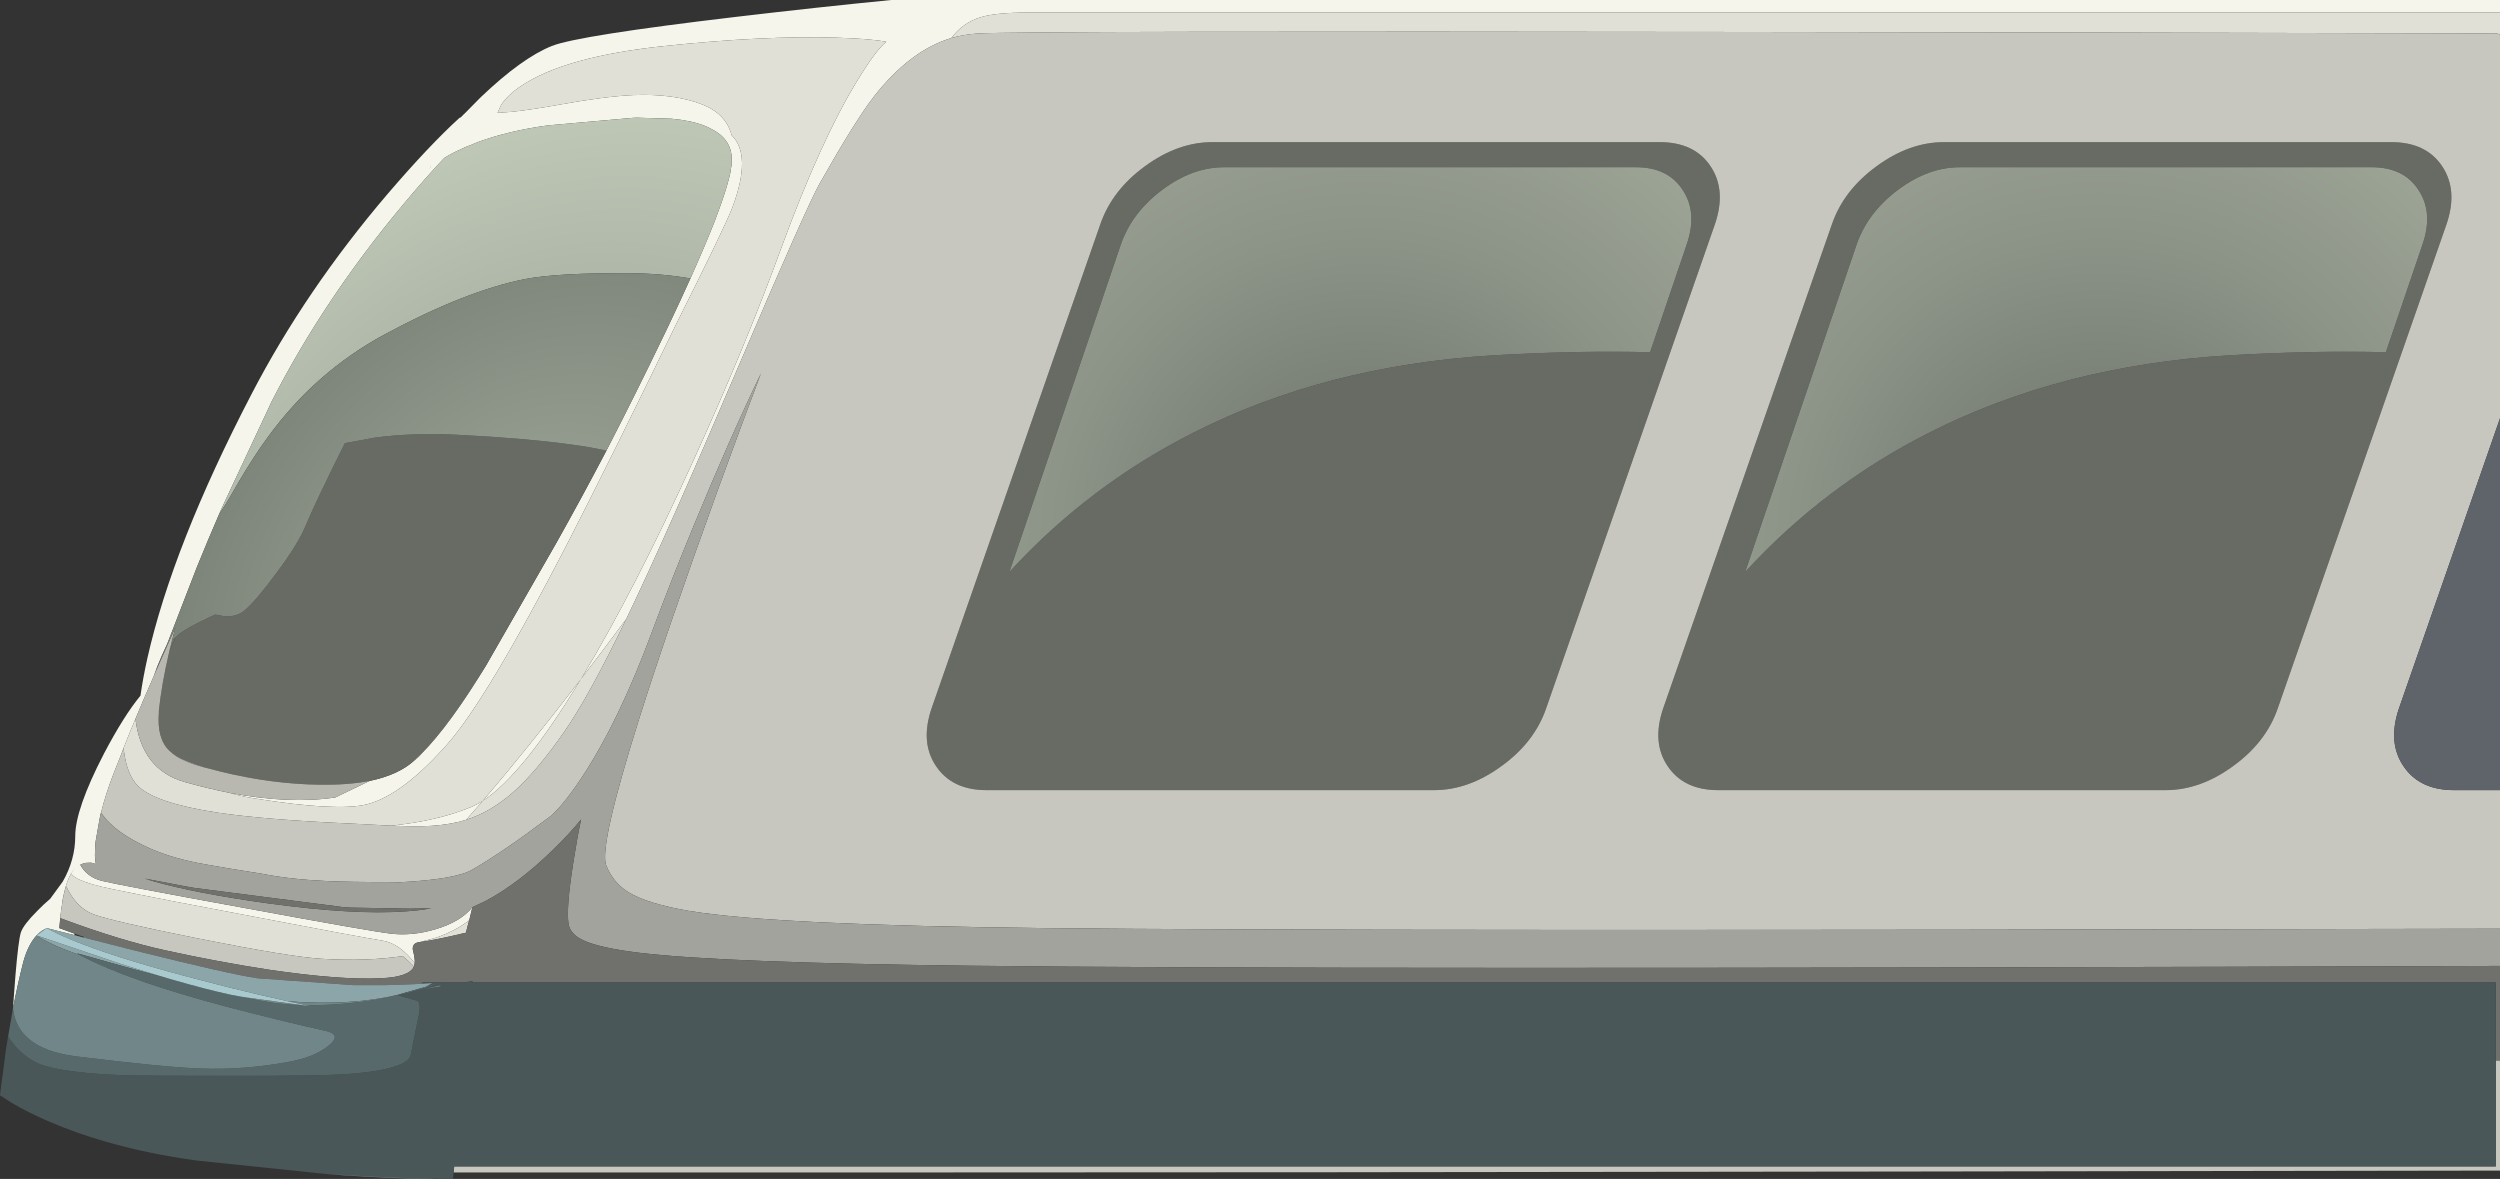 <?xml version="1.0" encoding="iso-8859-1"?>
<!-- Generator: Adobe Illustrator 16.0.0, SVG Export Plug-In . SVG Version: 6.00 Build 0)  -->
<!DOCTYPE svg PUBLIC "-//W3C//DTD SVG 1.1//EN" "http://www.w3.org/Graphics/SVG/1.1/DTD/svg11.dtd">
<svg version="1.1" id="FlashAICB" xmlns="http://www.w3.org/2000/svg" xmlns:xlink="http://www.w3.org/1999/xlink" x="0px" y="0px"
	 width="598px" height="282px" viewBox="0 0 598 282" style="enable-background:new 0 0 598 282;" xml:space="preserve">
<rect x="0" y="0" width="598" height="282" fill="#333333" stroke="none"/>
<g>
	<path style="fill-rule:evenodd;clip-rule:evenodd;fill:#F5F5EB;" d="M598,3H246c-5.167,0-8.95,0.367-11.35,1.1
		c-2.833,0.833-5.2,2.5-7.1,5c-6.533,1.967-12.667,6.583-18.4,13.85c-3,3.833-7.383,10.85-13.15,21.05
		c-2.1,3.767-8.433,18.033-19,42.8c-11.867,27.867-20.933,48.284-27.2,61.25c-3.767,5.101-7.383,9.9-10.85,14.4
		c8.533-14.101,17.617-31.784,27.25-53.05c8.2-18.033,15.133-34.833,20.8-50.4c6.267-17.067,12.317-30.35,18.15-39.85
		c2.9-4.767,5.184-7.816,6.85-9.15c-2.5-0.5-6.583-0.833-12.25-1c-11.333-0.333-24.917,0.333-40.75,2s-27.25,4.833-34.25,9.5
		c-2.2,1.467-3.817,2.983-4.85,4.55L119,27l3.4-0.25c3.167-0.333,7.033-0.917,11.6-1.75c7.233-1.3,13.033-2.05,17.4-2.25
		c6.6-0.267,12.133,0.483,16.6,2.25c3.8,1.5,6.133,3.95,7,7.35c3.233,3.133,3.317,8.833,0.25,17.1
		C174.05,52.617,169.633,61.8,162,77c-10.667,22-19.45,39.717-26.35,53.15C122.883,154.884,113.333,170.833,107,178
		c-7.2,8.167-13.617,12.967-19.25,14.4C83.017,193.566,74.1,193.1,61,191c-2.167-0.333-4.2-0.783-6.1-1.35
		c9.567,1.833,18,2.199,25.3,1.1l8.2-3.95c4.533-0.934,8.067-2.533,10.6-4.8c0.333-0.267,0.65-0.533,0.95-0.8l0.15-0.101
		c0.2-0.199,0.4-0.416,0.6-0.649c0.072-0.085,0.138-0.168,0.2-0.25c4.233-4.267,9.117-10.884,14.65-19.851
		c0.217-0.35,0.442-0.716,0.675-1.1L133,130c4.067-7.233,8.083-14.633,12.05-22.2c4.667-9.033,9.284-18.3,13.85-27.8
		c0.4-0.867,0.8-1.7,1.2-2.5c1.867-3.933,3.55-7.567,5.05-10.9c2.467-5.5,4.483-10.267,6.05-14.3c0.033-0.1,0.066-0.2,0.1-0.3
		c0.067-0.133,0.117-0.267,0.15-0.4c1.367-3.633,2.35-6.633,2.95-9c0.033-0.133,0.067-0.283,0.1-0.45c0-0.066,0.017-0.117,0.05-0.15
		c0.034-0.233,0.083-0.467,0.15-0.7c0.033-0.2,0.066-0.4,0.1-0.6c0-0.167,0.017-0.317,0.05-0.45c0.033-0.1,0.05-0.183,0.05-0.25
		c0-0.1,0.017-0.2,0.05-0.3c0-0.034,0-0.067,0-0.1c0-0.067,0.017-0.117,0.05-0.15c0-0.034,0-0.067,0-0.1s0-0.067,0-0.1
		c0-0.067,0-0.117,0-0.15s0-0.067,0-0.1c0.267-3.233-0.967-5.733-3.7-7.5l-0.05-0.05l-1.85-1c-0.233-0.1-0.467-0.2-0.7-0.3
		c-2.133-0.867-4.817-1.45-8.05-1.75l-8.4-0.25c-0.333,0-0.667,0.017-1,0.05L131,30c-6.267,0.867-11.8,2.183-16.6,3.95l-2.65,1.075
		c-0.2,0.075-0.4,0.15-0.6,0.225c-0.167,0.067-0.316,0.15-0.45,0.25c-0.167,0.033-0.317,0.1-0.45,0.2c-0.7,0.3-1.367,0.617-2,0.95
		c-0.7,0.367-1.35,0.733-1.95,1.1c-3.033,3.2-6.3,6.9-9.8,11.1C83.8,64.017,73.3,79.733,65,96l-12.1,25.85
		c-0.133,0.333-0.283,0.683-0.45,1.05c-1.785,4.108-3.569,8.358-5.35,12.75L40,154l-1.35,2.975c-0.707,1.594-1.34,3.202-1.9,4.825
		c-1.533,3.467-2.983,6.851-4.35,10.15c-1,2.366-1.95,4.7-2.85,7c-0.2,0.533-0.4,1.066-0.6,1.6c-0.633,1.566-1.25,3.117-1.85,4.65
		c-1.2,3.133-2.15,6.083-2.85,8.85c-0.033,0.101-0.067,0.2-0.1,0.3c-0.111,0.456-0.211,0.906-0.3,1.351l-0.975,5.524
		c-0.05,0.443-0.091,0.886-0.125,1.325v0.25c-0.033,0.667-0.05,1.3-0.05,1.9l0.2,2c-0.4-0.2-0.783-0.316-1.15-0.351L20.5,206.4
		c-0.533,0.1-1.083,0.3-1.65,0.6l0.35-0.15c0.767,1.434,1.917,2.517,3.45,3.25c0.5,0.233,1.067,0.434,1.7,0.601
		c2.867,0.7,14.35,2.883,34.45,6.55c20.4,3.767,32.034,5.8,34.9,6.1c3.3,0.367,6.767,0.017,10.4-1.05c4.066-1.2,7.033-2.967,8.9-5.3
		l-0.75,3.1l-0.05,0.051c-2.067,1.633-4.65,3-7.75,4.1l-4.1,1.1c-1.2,0.134-1.733,0.75-1.6,1.851c0.367,1.399,0.517,2.467,0.45,3.2
		c-2.434-3.167-5-4.967-7.7-5.4c-3.367-0.533-12.883-2.3-28.55-5.3c-16.434-3.101-28.417-5.434-35.95-7
		c-1.8-0.367-3.35-0.733-4.65-1.101c-3.1-0.899-4.867-1.783-5.3-2.649c0.267-0.467,0.55-0.867,0.85-1.2
		c-1.267,1.333-2.25,3.866-2.95,7.6l-0.05,0.601c-0.2,1.1-0.367,2.316-0.5,3.649l-0.2,2.4l3.7,1.35l-0.2,0.301L11.2,222l-0.95,0.5
		c-0.467,0.267-0.967,0.684-1.5,1.25c-1.367,1.5-2.417,3.583-3.15,6.25c-0.867,3.333-1.7,7.066-2.5,11.2l0.6-7.95
		c0.466-5.566,0.9-8.983,1.3-10.25c0.433-1.233,1.733-2.934,3.9-5.1c1.067-1.101,2.1-2.067,3.1-2.9l3-4.1c2-3.5,3-7.134,3-10.9
		c0-4.3,2.267-10.833,6.8-19.6c3.2-6.101,6.133-10.767,8.8-14c0.4-2.834,0.95-5.817,1.65-8.95c4.067-18,12.367-39.05,24.9-63.15
		c8.6-16.566,19.467-32.55,32.6-47.95c6.6-7.7,12.317-13.75,17.15-18.15l0.35-0.15c0.3-0.333,0.633-0.667,1-1l3.2-3.25
		c0.2-0.2,0.383-0.383,0.55-0.55c6.567-6.267,12.233-10.35,17-12.25c4.167-1.667,18.95-4,44.35-7c12.7-1.5,24.983-2.833,36.85-4H598
		V3z M102.85,40.25l0.35-0.9c-0.167,0.367-0.3,0.683-0.4,0.95L102.85,40.25z M111.5,196.1c-2.467,0.767-5.267,1.25-8.4,1.45
		c-2.367,0.134-5.55,0.117-9.55-0.05c7.367-0.733,13.784-2.233,19.25-4.5c0.767-0.333,1.667-0.816,2.7-1.45L111.5,196.1z
		 M115.5,191.55c7.133-8.333,14.95-18.033,23.45-29.1C129.717,177.717,121.9,187.417,115.5,191.55z"/>
	<path style="fill-rule:evenodd;clip-rule:evenodd;fill:#6F736A;" d="M37.55,160c0.35-1.075,0.717-2.083,1.1-3.025L40,154l0.05-0.05
		l0.225-0.125L40.3,153.8c-0.042,0.075-0.084,0.15-0.125,0.226c-0.082,0.18-0.157,0.371-0.225,0.574L37.55,160z M40.55,155.6
		l0.45-1.85c0.067-0.2,0.117-0.4,0.15-0.6L42,152.5L40.55,155.6z"/>
	<path style="fill-rule:evenodd;clip-rule:evenodd;fill:#676B63;" d="M116.225,159.25c-0.642,1.011-1.217,1.927-1.725,2.75
		c-5.833,9.3-11,15.967-15.5,20c-2.533,2.267-6.067,3.866-10.6,4.8c-3.433,0.667-7.417,0.967-11.95,0.9
		c-7.567-0.101-15.35-1.117-23.35-3.05l-4.45-1.15c-2.733-0.833-4.833-1.667-6.3-2.5c-0.733-0.467-1.35-0.95-1.85-1.45
		c-2-1.899-2.833-4.934-2.5-9.1V170c0.433-4.167,1.233-8.75,2.4-13.75c0.067-0.233,0.117-0.45,0.15-0.65l1.45-3.1
		c0.633-0.833,2.4-2,5.3-3.5c1.467-0.733,2.867-1.4,4.2-2l2.4,0.45c1.833,0.066,3.367-0.417,4.6-1.45c1.7-1.4,4.183-4.3,7.45-8.7
		c3.533-4.733,5.883-8.5,7.05-11.3c1.667-4,4.833-10.667,9.5-20l7.05-1.3c6.167-0.833,12.817-1.067,19.95-0.7
		c10.567,0.533,19.45,1.283,26.65,2.25c3.533,0.467,6.5,0.983,8.9,1.55c-3.966,7.567-7.983,14.967-12.05,22.2L116.225,159.25z
		 M584.15,39.75c2.566,3.833,2.916,8.467,1.05,13.9L544.85,169.4c-1.866,5.433-5.433,10.05-10.699,13.85
		c-5.233,3.833-10.617,5.75-16.15,5.75H411c-5.5,0-9.533-1.917-12.1-5.75c-2.567-3.8-2.917-8.417-1.051-13.85L438.2,53.65
		c1.866-5.433,5.434-10.066,10.7-13.9C454.134,35.917,459.5,34,465,34h107C577.533,34,581.583,35.917,584.15,39.75z M567.35,40
		H468.8c-5.066,0-10.017,1.817-14.85,5.45c-4.8,3.6-8.084,7.95-9.851,13.05l-26.649,78.3c12.633-13.767,27.333-24.883,44.1-33.35
		c21.134-10.667,44.967-16.817,71.5-18.45c13.7-0.8,26.25-1.05,37.65-0.75l8.75-25.75c1.767-5.1,1.45-9.45-0.95-13.05
		C576.134,41.817,572.417,40,567.35,40z M410.2,53.65L369.85,169.4c-1.866,5.433-5.433,10.05-10.699,13.85
		c-5.233,3.833-10.617,5.75-16.15,5.75H236c-5.5,0-9.533-1.917-12.1-5.75c-2.566-3.8-2.917-8.417-1.05-13.85L263.2,53.65
		c1.867-5.433,5.433-10.066,10.7-13.9C279.133,35.917,284.5,34,290,34h107c5.533,0,9.583,1.917,12.15,5.75
		C411.717,43.583,412.066,48.217,410.2,53.65z M391.35,40H292.8c-5.066,0-10.017,1.817-14.85,5.45c-4.8,3.6-8.083,7.95-9.85,13.05
		l-26.65,78.3c12.633-13.767,27.333-24.883,44.1-33.35c21.134-10.667,44.967-16.817,71.5-18.45c13.7-0.8,26.25-1.05,37.65-0.75
		l8.75-25.75c1.767-5.1,1.45-9.45-0.95-13.05C400.134,41.817,396.417,40,391.35,40z"/>
	<path style="fill-rule:evenodd;clip-rule:evenodd;fill:#E0E0D7;" d="M101.15,234l0.05,0.2l-0.1-0.15L101.15,234z M99.2,230.4
		l-0.2,0.8c-0.567-0.634-1.183-1.233-1.85-1.8l-0.8-0.7c-5.767,0.866-12.217,1.083-19.35,0.649c-5-0.3-14.767-1.899-29.3-4.8
		c-13.967-2.8-22.417-4.75-25.35-5.85c-2.733-1.033-4.917-3.283-6.55-6.75c-0.367,1.166-0.667,2.5-0.9,4l0.05-0.601
		c0.7-3.733,1.683-6.267,2.95-7.6c-0.3,0.333-0.583,0.733-0.85,1.2c0.434,0.866,2.2,1.75,5.3,2.649c1.3,0.367,2.85,0.733,4.65,1.101
		c7.533,1.566,19.517,3.899,35.95,7c15.667,3,25.183,4.767,28.55,5.3C94.2,225.434,96.767,227.233,99.2,230.4z M112.2,220.15
		l-0.75,2.949c-4.7,1.134-8.4,1.884-11.1,2.25l4.1-1.1C107.55,223.15,110.133,221.783,112.2,220.15z M20.5,206.4
		c-0.433,0.1-0.867,0.25-1.3,0.449L18.85,207C19.417,206.7,19.967,206.5,20.5,206.4z M22.875,201.225
		c-0.049,0.535-0.091,1.061-0.125,1.575v-0.25C22.784,202.11,22.825,201.668,22.875,201.225z M42.35,181
		c1.467,0.833,3.566,1.667,6.3,2.5c-1.267-0.333-2.333-0.667-3.2-1C44.25,182.033,43.217,181.533,42.35,181z M32.4,171.95
		c0.967,8.1,4.883,13.133,11.75,15.1c3.667,1.033,7.25,1.9,10.75,2.601c1.9,0.566,3.934,1.017,6.1,1.35
		c13.1,2.1,22.017,2.566,26.75,1.4c5.633-1.434,12.05-6.233,19.25-14.4c6.333-7.167,15.883-23.116,28.65-47.85
		C142.55,116.717,151.333,99,162,77c7.633-15.2,12.05-24.383,13.25-27.55c3.067-8.267,2.983-13.967-0.25-17.1
		c-0.867-3.4-3.2-5.85-7-7.35c-4.467-1.767-10-2.517-16.6-2.25c-4.367,0.2-10.167,0.95-17.4,2.25
		c-4.567,0.833-8.433,1.417-11.6,1.75L119,27l0.9-1.95c1.033-1.566,2.65-3.083,4.85-4.55c7-4.667,18.417-7.833,34.25-9.5
		s29.417-2.333,40.75-2c5.667,0.167,9.75,0.5,12.25,1c-1.667,1.333-3.95,4.383-6.85,9.15C199.317,28.65,193.267,41.933,187,59
		c-5.667,15.567-12.6,32.367-20.8,50.4c-9.633,21.267-18.717,38.95-27.25,53.05c3.466-4.5,7.083-9.3,10.85-14.4
		C143.833,160.417,138.9,169.4,135,175c-4.367,6.3-8.45,11.134-12.25,14.5c-3.6,3.167-7.35,5.366-11.25,6.6l4-4.55
		c-1.033,0.634-1.933,1.117-2.7,1.45c-5.466,2.267-11.883,3.767-19.25,4.5c-4.066-0.233-7.25-0.4-9.55-0.5
		c-13.533-0.6-24.15-1.467-31.85-2.6c-10.033-1.534-16.417-3.667-19.15-6.4c-1.833-1.833-2.983-4.85-3.45-9.05
		C30.45,176.65,31.4,174.316,32.4,171.95z M111.75,35.025c-0.361,0.147-0.711,0.306-1.05,0.475c0.133-0.1,0.283-0.183,0.45-0.25
		C111.35,35.175,111.55,35.1,111.75,35.025z M100.7,180.45c-0.049,0.049-0.099,0.099-0.15,0.149c-0.2,0.2-0.4,0.4-0.6,0.601
		c-0.3,0.267-0.617,0.533-0.95,0.8c4.5-4.033,9.667-10.7,15.5-20c0.508-0.823,1.083-1.739,1.725-2.75
		c-0.233,0.384-0.458,0.75-0.675,1.1c-5.533,8.967-10.417,15.584-14.65,19.851C100.838,180.282,100.772,180.365,100.7,180.45z
		 M598,8.3c-0.3-0.2-0.634-0.3-1-0.3c-63.333-0.167-123.7-0.283-181.1-0.35C302.5,7.483,241.867,7.6,234,8
		c-2.333,0.167-4.483,0.533-6.45,1.1c1.9-2.5,4.267-4.167,7.1-5C237.05,3.367,240.833,3,246,3h352V8.3z M102.85,40.25l-0.05,0.05
		c0.1-0.267,0.233-0.583,0.4-0.95L102.85,40.25z M41,153.75c0.1-0.467,0.217-0.9,0.35-1.3c-0.067,0.233-0.133,0.467-0.2,0.7
		C41.117,153.35,41.067,153.55,41,153.75z M115.5,191.55c6.4-4.133,14.217-13.833,23.45-29.1
		C130.45,173.517,122.633,183.217,115.5,191.55z"/>
	<path style="fill-rule:evenodd;clip-rule:evenodd;fill:#C7C7BF;" d="M14.9,215.95c0.233-1.5,0.533-2.834,0.9-4
		c1.633,3.467,3.817,5.717,6.55,6.75c2.933,1.1,11.383,3.05,25.35,5.85c14.533,2.9,24.3,4.5,29.3,4.8
		c7.133,0.434,13.583,0.217,19.35-0.649l0.8,0.7c0.667,0.566,1.283,1.166,1.85,1.8c-0.7,1.666-3.367,2.6-8,2.8
		c-6.467,0.3-15.35-0.384-26.65-2.05c-8.067-1.233-16.283-2.767-24.65-4.601c-7.333-1.6-15.733-4.166-25.2-7.699
		c-0.033-0.034-0.067-0.051-0.1-0.051C14.533,218.267,14.7,217.05,14.9,215.95z M111.5,196.1c3.9-1.233,7.65-3.433,11.25-6.6
		c3.8-3.366,7.883-8.2,12.25-14.5c3.9-5.6,8.833-14.583,14.8-26.95c6.267-12.966,15.333-33.383,27.2-61.25
		c10.567-24.767,16.9-39.033,19-42.8c5.767-10.2,10.15-17.217,13.15-21.05c5.733-7.267,11.867-11.883,18.4-13.85
		c1.967-0.567,4.117-0.934,6.45-1.1c7.867-0.4,68.5-0.517,181.9-0.35C473.3,7.717,533.667,7.833,597,8c0.366,0,0.7,0.1,1,0.3v91.75
		L573.85,169.4c-1.866,5.433-1.517,10.05,1.051,13.85c2.566,3.833,6.6,5.75,12.1,5.75h11v33.15
		c-184.634,0.433-300.633,0.383-348-0.15c-42.967-0.467-71.333-1.833-85.1-4.1c-6.7-1.134-11.566-2.634-14.6-4.5
		c-2.4-1.467-4.167-3.601-5.3-6.4c-1.167-2.967,1.45-14.616,7.85-34.95c4.533-14.366,10.767-32.517,18.7-54.45
		c3.967-10.9,7.467-20.35,10.5-28.35c-4.833,10-10.2,22.15-16.1,36.45c-3.4,8.2-6.717,16.633-9.95,25.3
		c-5.233,14.167-10.8,25.75-16.7,34.75c-1.833,2.8-3.6,5.184-5.3,7.15l-2,2.1c-8,6-14.333,10.333-19,13
		c-2.667,1.566-8.517,2.583-17.55,3.05l-1.4-0.05c-7.267,0-12.55-0.083-15.85-0.25c-5.833-0.267-11.017-0.85-15.55-1.75
		c-6.133-0.967-10.65-1.717-13.55-2.25c-5.1-0.9-9.467-2.15-13.1-3.75c-5.819-2.561-9.761-5.436-11.825-8.625l-0.025-0.025
		c0.033-0.1,0.067-0.199,0.1-0.3c0.7-2.767,1.65-5.717,2.85-8.85c0.6-1.533,1.217-3.084,1.85-4.65c0.2-0.533,0.4-1.066,0.6-1.6
		c0.467,4.2,1.617,7.217,3.45,9.05c2.733,2.733,9.117,4.866,19.15,6.4c7.7,1.133,18.317,2,31.85,2.6c2.3,0.1,5.483,0.267,9.55,0.5
		c4,0.167,7.184,0.184,9.55,0.05C106.233,197.35,109.033,196.866,111.5,196.1z M584.15,39.75C581.583,35.917,577.533,34,572,34H465
		c-5.5,0-10.866,1.917-16.1,5.75c-5.267,3.833-8.834,8.467-10.7,13.9L397.85,169.4c-1.866,5.433-1.517,10.05,1.051,13.85
		c2.566,3.833,6.6,5.75,12.1,5.75h107c5.533,0,10.917-1.917,16.15-5.75c5.267-3.8,8.833-8.417,10.699-13.85L585.2,53.65
		C587.066,48.217,586.717,43.583,584.15,39.75z M410.2,53.65c1.866-5.433,1.517-10.066-1.05-13.9C406.583,35.917,402.533,34,397,34
		H290c-5.5,0-10.867,1.917-16.1,5.75c-5.267,3.833-8.833,8.467-10.7,13.9L222.85,169.4c-1.867,5.433-1.517,10.05,1.05,13.85
		c2.567,3.833,6.6,5.75,12.1,5.75h107c5.533,0,10.917-1.917,16.15-5.75c5.267-3.8,8.833-8.417,10.699-13.85L410.2,53.65z
		 M598,253.65V280c-93,0.167-186.283,0.3-279.85,0.4c-92.267,0.066-162.15,0.083-209.65,0.05l0.15-1.45H597v-25.35H598z
		 M20.2,224.15l1.15,0.449l-1.2-0.3C20.15,224.233,20.167,224.184,20.2,224.15z"/>
	<path style="fill-rule:evenodd;clip-rule:evenodd;fill:#5F646B;" d="M598,100.05V189h-11c-5.5,0-9.533-1.917-12.1-5.75
		c-2.567-3.8-2.917-8.417-1.051-13.85L598,100.05z"/>
	<path style="fill-rule:evenodd;clip-rule:evenodd;fill:#A3A39D;" d="M19.2,206.85c0.433-0.199,0.867-0.35,1.3-0.449l1.25-0.051
		c0.367,0.034,0.75,0.15,1.15,0.351l-0.2-2c0-0.601,0.017-1.233,0.05-1.9c0.034-0.515,0.076-1.04,0.125-1.575l0.975-5.524
		c0.088-0.444,0.188-0.895,0.3-1.351l0.025,0.025c2.064,3.189,6.006,6.064,11.825,8.625c3.633,1.6,8,2.85,13.1,3.75
		c2.9,0.533,7.417,1.283,13.55,2.25c4.533,0.9,9.717,1.483,15.55,1.75c3.3,0.167,8.583,0.25,15.85,0.25l1.4,0.05
		c9.033-0.467,14.883-1.483,17.55-3.05c4.667-2.667,11-7,19-13l2-2.1c1.7-1.967,3.467-4.351,5.3-7.15
		c5.9-9,11.467-20.583,16.7-34.75c3.233-8.667,6.55-17.1,9.95-25.3c5.9-14.3,11.267-26.45,16.1-36.45
		c-3.033,8-6.533,17.45-10.5,28.35c-7.933,21.933-14.167,40.083-18.7,54.45c-6.4,20.334-9.017,31.983-7.85,34.95
		c1.133,2.8,2.9,4.934,5.3,6.4c3.034,1.866,7.9,3.366,14.6,4.5c13.767,2.267,42.133,3.633,85.1,4.1
		c47.367,0.533,163.366,0.583,348,0.15v8.899c-189.634,0.634-311.633,0.617-366-0.05c-39.467-0.467-65.833-1.5-79.1-3.1
		c-6.267-0.767-10.7-1.75-13.3-2.95c-2.133-0.967-3.333-2.283-3.6-3.95c-0.4-2.5-0.017-7.417,1.15-14.75
		c0.567-3.667,1.184-7.083,1.85-10.25c-1.7,2.134-3.933,4.55-6.7,7.25c-5.533,5.4-10.933,9.5-16.2,12.3L113,217
		c-1.867,2.333-4.833,4.1-8.9,5.3c-3.633,1.066-7.1,1.417-10.4,1.05c-2.867-0.3-14.5-2.333-34.9-6.1
		c-20.1-3.667-31.583-5.85-34.45-6.55c-0.633-0.167-1.2-0.367-1.7-0.601C21.117,209.366,19.967,208.283,19.2,206.85z M102.95,217.3
		c0.066,0,0.15-0.017,0.25-0.05c-1.733,0.033-3.434,0.066-5.1,0.1l-14.3-0.25c-0.5-0.033-1.017-0.066-1.55-0.1l-35.65-4.6
		c-0.767-0.134-1.533-0.267-2.3-0.4l-9.3-1.775c-0.136-0.023-0.27-0.049-0.4-0.074l1.75,0.55c6.8,1.967,16.083,3.767,27.85,5.399
		c13.7,1.867,24.633,2.5,32.8,1.9C99.133,217.866,101.117,217.634,102.95,217.3z"/>
	<path style="fill-rule:evenodd;clip-rule:evenodd;fill:#70706C;" d="M99.2,230.4c0.066-0.733-0.083-1.801-0.45-3.2
		c-0.133-1.101,0.4-1.717,1.6-1.851c2.7-0.366,6.4-1.116,11.1-2.25l0.75-2.949l0.05-0.051L113,217l3.1-1.45
		c5.267-2.8,10.667-6.899,16.2-12.3c2.767-2.7,5-5.116,6.7-7.25c-0.667,3.167-1.283,6.583-1.85,10.25
		c-1.167,7.333-1.55,12.25-1.15,14.75c0.267,1.667,1.467,2.983,3.6,3.95c2.6,1.2,7.033,2.184,13.3,2.95
		c13.267,1.6,39.633,2.633,79.1,3.1c54.367,0.667,176.366,0.684,366,0.05v22.601h-1V235H113v-0.3c-0.667,0.1-1.3,0.2-1.9,0.3h-5.75
		H101v0.3c-0.133,0-0.267,0.017-0.4,0.05c-2,0.101-4.133,0.184-6.4,0.25l-2.5,0.051c-1.767,0-3.55,0-5.35,0c-0.6,0-1.184,0-1.75,0
		L61.55,234c-4.633-0.7-14.417-2.917-29.35-6.65l-10.8-2.75h-0.05l-1.15-0.449l-2.3-0.801L14.2,222l0.2-2.4
		c0.033,0,0.067,0.017,0.1,0.051c9.467,3.533,17.867,6.1,25.2,7.699c8.367,1.834,16.583,3.367,24.65,4.601
		c11.3,1.666,20.183,2.35,26.65,2.05c4.633-0.2,7.3-1.134,8-2.8L99.2,230.4z M101.15,234l-0.05,0.05l0.1,0.15L101.15,234z
		 M102.95,217.3c-1.833,0.334-3.817,0.566-5.95,0.7c-8.167,0.6-19.1-0.033-32.8-1.9c-11.767-1.633-21.05-3.433-27.85-5.399
		l-1.75-0.55c0.13,0.025,0.264,0.051,0.4,0.074L44.3,212c0.767,0.134,1.534,0.267,2.3,0.4l35.65,4.6
		c0.533,0.033,1.05,0.066,1.55,0.1l14.3,0.25c1.667-0.033,3.367-0.066,5.1-0.1C103.1,217.283,103.017,217.3,102.95,217.3z"/>
	<path style="fill-rule:evenodd;clip-rule:evenodd;fill:#B8B8B1;" d="M32.4,171.95c1.367-3.3,2.817-6.684,4.35-10.15l0.7-1.649
		c0.033-0.067,0.066-0.117,0.1-0.15l2.4-5.4c0.068-0.203,0.143-0.395,0.225-0.574c0.041-0.075,0.083-0.15,0.125-0.226
		c0.067-0.166,0.133-0.333,0.2-0.5L42,150c-0.033,0.167-0.083,0.333-0.15,0.5l-0.5,1.95c-0.133,0.399-0.25,0.833-0.35,1.3
		l-0.45,1.85c-0.033,0.2-0.083,0.417-0.15,0.65c-1.167,5-1.967,9.583-2.4,13.75v0.45c-0.333,4.166,0.5,7.2,2.5,9.1
		c0.5,0.5,1.117,0.983,1.85,1.45c0.867,0.533,1.9,1.033,3.1,1.5c0.867,0.333,1.933,0.667,3.2,1l4.45,1.15
		c8,1.933,15.783,2.949,23.35,3.05c4.533,0.066,8.517-0.233,11.95-0.9l-8.2,3.95c-7.3,1.1-15.733,0.733-25.3-1.1
		c-3.5-0.7-7.083-1.567-10.75-2.601C37.283,185.083,33.367,180.05,32.4,171.95z M99.95,181.2c0.2-0.2,0.4-0.4,0.6-0.601
		c0.051-0.051,0.102-0.101,0.15-0.149c-0.2,0.233-0.4,0.45-0.6,0.649L99.95,181.2z"/>
	<path style="fill-rule:evenodd;clip-rule:evenodd;fill:#495759;" d="M77.3,280.75l-30.25-3.15c-7.767-1.066-15-2.566-21.7-4.5
		c-4.9-1.399-9.533-3.05-13.9-4.949c-3.233-1.4-6.117-2.851-8.65-4.351L0,262l0.5-4.05c0.033-0.2,0.067-0.384,0.1-0.55l0.7-5.375
		c0.209-1.37,0.426-2.729,0.65-4.075c1.6,2.566,3.733,4.583,6.4,6.05c1.867,1,5.133,1.783,9.8,2.35
		c3.167,0.4,6.983,0.684,11.45,0.851c3.2,0.1,12.117,0.149,26.75,0.149c13.367,0,22.117-0.133,26.25-0.399
		c7.7-0.533,12.583-1.601,14.65-3.2c0.667-0.533,1.033-1.116,1.1-1.75c0.066-0.6,0.35-2.083,0.85-4.45
		c0.233-1.133,0.5-2.434,0.8-3.899c0.6-2.601,0.5-4.034-0.3-4.301L95,238l1.35-0.2c1.1-0.2,2.183-0.483,3.25-0.85l5.75-1.95
		l-3.55,1.05l1.65-0.899c-0.8,0.066-1.617,0.116-2.45,0.149V235h4.35h5.75c0.6-0.1,1.233-0.2,1.9-0.3v0.3h484v18.65V279H108.65
		l-0.15,1.45l-0.15,1.55c-1.5,0-3.117-0.017-4.85-0.05c-3.933-0.066-8.5-0.233-13.7-0.5C85.567,281.25,81.4,281.017,77.3,280.75z
		 M105.35,235.65l-4.775,1.125c1.05-0.222,2.642-0.497,4.775-0.825V235.65z"/>
	<path style="fill-rule:evenodd;clip-rule:evenodd;fill:#8BA5A8;" d="M95,238c-7.6,1.767-16.333,2.267-26.2,1.5
		c-4.466-1-9.133-2.1-14-3.3c-2.033-0.533-4.1-1.066-6.2-1.601c-12.2-3.133-21.767-6.033-28.7-8.699c-1-0.367-1.933-0.733-2.8-1.101
		c-2.333-0.967-4.3-1.899-5.9-2.8l-2.45,1.75l19.95,6.75c4.119,1.313,7.919,2.48,11.4,3.5c-2.863-0.759-5.913-1.575-9.15-2.45
		L18.35,228l1,0.55c-1.3-0.467-2.483-0.899-3.55-1.3c-3.333-1.333-5.683-2.5-7.05-3.5c0.533-0.566,1.033-0.983,1.5-1.25l0.95-0.5
		l6.5,1.65l2.45,0.649l1.2,0.3h0.05l10.8,2.75c14.933,3.733,24.716,5.95,29.35,6.65l23.05,1.65c0.566,0,1.15,0,1.75,0
		c1.8,0,3.583,0,5.35,0l2.5-0.051c2.267-0.066,4.4-0.149,6.4-0.25c0.133-0.033,0.267-0.05,0.4-0.05
		c0.833-0.033,1.65-0.083,2.45-0.149l-1.65,0.899L95,238z"/>
	<path style="fill-rule:evenodd;clip-rule:evenodd;fill:#57696B;" d="M1.95,247.95l0.125-0.8L3.1,241.2v0.05
		c0.7,6.233,5.433,10,14.2,11.3c0.333,0.066,0.684,0.117,1.05,0.15c14.033,1.733,23.983,2.7,29.85,2.899
		c6.833,0.233,13.767-0.3,20.8-1.6c3.967-0.7,7.1-1.934,9.4-3.7c1.7-1.333,2.117-2.333,1.25-3c-0.3-0.233-0.733-0.434-1.3-0.6
		c-7.833-1.767-15.5-3.634-23-5.601c-0.467-0.1-0.917-0.216-1.35-0.35c-15.467-4.1-27-8.15-34.6-12.15l-0.05-0.05l-1-0.55l12.6,3.55
		c3.237,0.875,6.287,1.691,9.15,2.45l1.2,0.35c5.434,1.567,10,2.75,13.7,3.551c0.933,0.166,1.817,0.333,2.65,0.5
		c3.867,0.833,6.767,1.366,8.7,1.6c1.933,0.233,3.95,0.384,6.05,0.45l1.95,0.25c-0.4-0.101-0.8-0.184-1.2-0.25
		c3.167,0.033,6.517-0.117,10.05-0.45c4.867-0.467,8.8-1.134,11.8-2l4.7,1.35c0.8,0.267,0.9,1.7,0.3,4.301
		c-0.3,1.466-0.567,2.767-0.8,3.899c-0.5,2.367-0.784,3.851-0.85,4.45c-0.067,0.634-0.434,1.217-1.1,1.75
		c-2.067,1.6-6.95,2.667-14.65,3.2c-4.133,0.267-12.883,0.399-26.25,0.399c-14.633,0-23.55-0.05-26.75-0.149
		c-4.467-0.167-8.283-0.45-11.45-0.851c-4.667-0.566-7.933-1.35-9.8-2.35C5.683,252.533,3.55,250.517,1.95,247.95z M95,238l6.8-1.95
		l-2.2,0.9c-1.067,0.366-2.15,0.649-3.25,0.85L95,238z"/>
	<path style="fill-rule:evenodd;clip-rule:evenodd;fill:#708688;" d="M8.75,223.75c1.367,1,3.717,2.167,7.05,3.5
		c1.067,0.4,2.25,0.833,3.55,1.3l0.05,0.05c7.6,4,19.133,8.051,34.6,12.15c0.433,0.134,0.883,0.25,1.35,0.35
		c7.5,1.967,15.167,3.834,23,5.601c0.566,0.166,1,0.366,1.3,0.6c0.867,0.667,0.45,1.667-1.25,3c-2.3,1.767-5.433,3-9.4,3.7
		c-7.033,1.3-13.967,1.833-20.8,1.6c-5.867-0.199-15.817-1.166-29.85-2.899c-0.367-0.033-0.717-0.084-1.05-0.15
		c-8.767-1.3-13.5-5.066-14.2-11.3v-0.05c0.8-4.134,1.633-7.867,2.5-11.2C6.333,227.333,7.383,225.25,8.75,223.75z M72.4,240.45
		c-2.1-0.066-4.117-0.217-6.05-0.45c-1.934-0.233-4.833-0.767-8.7-1.6c0.733,0.1,1.417,0.199,2.05,0.3L72.4,240.45z M73.15,240.45
		c-1.433-0.3-2.883-0.617-4.35-0.95c9.867,0.767,18.6,0.267,26.2-1.5c-3,0.866-6.933,1.533-11.8,2
		C79.667,240.333,76.317,240.483,73.15,240.45z M1.3,252.025l0.1-0.775c0.218-1.401,0.443-2.769,0.675-4.1l-0.125,0.8
		C1.726,249.297,1.509,250.655,1.3,252.025z M105.35,235l-5.75,1.95l2.2-0.9L105.35,235z M105.35,235.65v0.3
		c-2.133,0.328-3.725,0.604-4.775,0.825L105.35,235.65z M77.3,280.75c4.1,0.267,8.267,0.5,12.5,0.7c5.2,0.267,9.767,0.434,13.7,0.5
		V282c-4.033,0-9.417-0.184-16.15-0.55C83.983,281.283,80.633,281.05,77.3,280.75z"/>
	<path style="fill-rule:evenodd;clip-rule:evenodd;fill:#A8CACF;" d="M73.15,240.45c0.4,0.066,0.8,0.149,1.2,0.25l-1.95-0.25
		l-12.7-1.75c-0.633-0.101-1.317-0.2-2.05-0.3c-0.833-0.167-1.717-0.334-2.65-0.5c-3.7-0.801-8.267-1.983-13.7-3.551L40.1,234
		c-3.481-1.02-7.281-2.187-11.4-3.5l-19.95-6.75L11.2,222c1.6,0.9,3.566,1.833,5.9,2.8c0.867,0.367,1.8,0.733,2.8,1.101
		c6.934,2.666,16.5,5.566,28.7,8.699c2.1,0.534,4.167,1.067,6.2,1.601c4.867,1.2,9.534,2.3,14,3.3
		C70.267,239.833,71.717,240.15,73.15,240.45z"/>
	
		<radialGradient id="SVGID_1_" cx="502.4" cy="130.85" r="129.1" gradientTransform="matrix(1 0 0 -1.017 0 263.955)" gradientUnits="userSpaceOnUse">
		<stop  offset="0.012" style="stop-color:#696F67"/>
		<stop  offset="0.569" style="stop-color:#8C9387"/>
		<stop  offset="1" style="stop-color:#A2AA9B"/>
	</radialGradient>
	<path style="fill-rule:evenodd;clip-rule:evenodd;fill:url(#SVGID_1_);" d="M567.35,40c5.067,0,8.784,1.817,11.15,5.45
		c2.4,3.6,2.717,7.95,0.95,13.05l-8.75,25.75c-11.4-0.3-23.95-0.05-37.65,0.75c-26.533,1.633-50.366,7.783-71.5,18.45
		c-16.767,8.466-31.467,19.583-44.1,33.35L444.1,58.5c1.767-5.1,5.051-9.45,9.851-13.05c4.833-3.633,9.783-5.45,14.85-5.45H567.35z"
		/>
	
		<radialGradient id="SVGID_2_" cx="326.4" cy="130.85" r="129.1" gradientTransform="matrix(1 0 0 -1.017 0 263.955)" gradientUnits="userSpaceOnUse">
		<stop  offset="0.012" style="stop-color:#696F67"/>
		<stop  offset="0.569" style="stop-color:#8C9387"/>
		<stop  offset="1" style="stop-color:#A2AA9B"/>
	</radialGradient>
	<path style="fill-rule:evenodd;clip-rule:evenodd;fill:url(#SVGID_2_);" d="M391.35,40c5.067,0,8.784,1.817,11.15,5.45
		c2.4,3.6,2.717,7.95,0.95,13.05l-8.75,25.75c-11.4-0.3-23.95-0.05-37.65,0.75c-26.533,1.633-50.366,7.783-71.5,18.45
		c-16.767,8.466-31.466,19.583-44.1,33.35l26.65-78.3c1.767-5.1,5.05-9.45,9.85-13.05c4.833-3.633,9.783-5.45,14.85-5.45H391.35z"/>
	
		<radialGradient id="SVGID_3_" cx="-21.159" cy="188.459" r="160.793" gradientTransform="matrix(0.67 -0.742 -0.571 -0.516 247.538 223.498)" gradientUnits="userSpaceOnUse">
		<stop  offset="0.012" style="stop-color:#8D958A"/>
		<stop  offset="0.588" style="stop-color:#B3BCAC"/>
		<stop  offset="1" style="stop-color:#CAD3C0"/>
	</radialGradient>
	<path style="fill-rule:evenodd;clip-rule:evenodd;fill:url(#SVGID_3_);" d="M165.15,66.6c-4.6-0.8-9.45-1.217-14.55-1.25
		c-11.5-0.067-19.833,0.4-25,1.4C116.133,68.617,104.933,73.033,92,80c-11.1,6-20.433,14.217-28,24.65
		c-2.233,3.033-4.617,6.717-7.15,11.05c-2.3,4.033-3.767,6.433-4.4,7.2c0.167-0.367,0.316-0.717,0.45-1.05L65,96
		c8.3-16.267,18.8-31.983,31.5-47.15c3.5-4.2,6.767-7.9,9.8-11.1c0.6-0.367,1.25-0.733,1.95-1.1c0.633-0.333,1.3-0.65,2-0.95
		c0.133-0.1,0.283-0.167,0.45-0.2c0.338-0.169,0.688-0.328,1.05-0.475l2.65-1.075c4.8-1.767,10.333-3.083,16.6-3.95l20.25-1.8
		c0.333-0.034,0.667-0.05,1-0.05l8.4,0.25c3.233,0.3,5.917,0.883,8.05,1.75c0.233,0.1,0.466,0.2,0.7,0.3l1.85,1l0.05,0.05
		c2.733,1.767,3.967,4.267,3.7,7.5c0,0.033,0,0.067,0,0.1s0,0.083,0,0.15c0,0.033,0,0.067,0,0.1s0,0.066,0,0.1
		c-0.033,0.033-0.05,0.083-0.05,0.15c0,0.033,0,0.066,0,0.1c-0.034,0.1-0.05,0.2-0.05,0.3c0,0.067-0.017,0.15-0.05,0.25
		c-0.033,0.133-0.05,0.283-0.05,0.45c-0.033,0.2-0.066,0.4-0.1,0.6c-0.067,0.233-0.117,0.467-0.15,0.7
		c-0.033,0.033-0.05,0.083-0.05,0.15c-0.033,0.167-0.067,0.317-0.1,0.45c-0.6,2.367-1.583,5.367-2.95,9
		c-0.034,0.133-0.083,0.267-0.15,0.4c-0.033,0.1-0.066,0.2-0.1,0.3C169.633,56.333,167.617,61.1,165.15,66.6z"/>
	
		<radialGradient id="SVGID_4_" cx="-21.159" cy="188.459" r="160.793" gradientTransform="matrix(0.67 -0.742 -0.571 -0.516 247.538 223.498)" gradientUnits="userSpaceOnUse">
		<stop  offset="0.012" style="stop-color:#A1AA9D"/>
		<stop  offset="0.58" style="stop-color:#7E857A"/>
		<stop  offset="1" style="stop-color:#696E64"/>
	</radialGradient>
	<path style="fill-rule:evenodd;clip-rule:evenodd;fill:url(#SVGID_4_);" d="M38.65,156.975c-0.383,0.942-0.75,1.95-1.1,3.025
		c-0.033,0.033-0.066,0.083-0.1,0.15l-0.7,1.649C37.31,160.177,37.943,158.568,38.65,156.975z M42,152.5l-0.85,0.65
		c0.067-0.233,0.133-0.467,0.2-0.7l0.5-1.95c0.066-0.167,0.117-0.333,0.15-0.5l-1.5,3.3c-0.067,0.167-0.133,0.334-0.2,0.5
		l-0.025,0.025l-0.225,0.125L40,154l7.1-18.35c1.781-4.392,3.565-8.642,5.35-12.75c0.633-0.767,2.1-3.167,4.4-7.2
		c2.533-4.333,4.917-8.017,7.15-11.05C71.567,94.217,80.9,86,92,80c12.933-6.967,24.133-11.383,33.6-13.25
		c5.167-1,13.5-1.467,25-1.4c5.1,0.033,9.95,0.45,14.55,1.25c-1.5,3.333-3.183,6.967-5.05,10.9c-0.4,0.8-0.8,1.633-1.2,2.5
		c-4.566,9.5-9.183,18.767-13.85,27.8c-2.4-0.566-5.367-1.083-8.9-1.55c-7.2-0.967-16.083-1.717-26.65-2.25
		c-7.133-0.367-13.783-0.133-19.95,0.7L82.5,106c-4.667,9.333-7.833,16-9.5,20c-1.167,2.8-3.517,6.567-7.05,11.3
		c-3.267,4.4-5.75,7.3-7.45,8.7c-1.233,1.033-2.767,1.517-4.6,1.45L51.5,147c-1.333,0.6-2.733,1.267-4.2,2
		C44.4,150.5,42.633,151.667,42,152.5z"/>
</g>
</svg>
